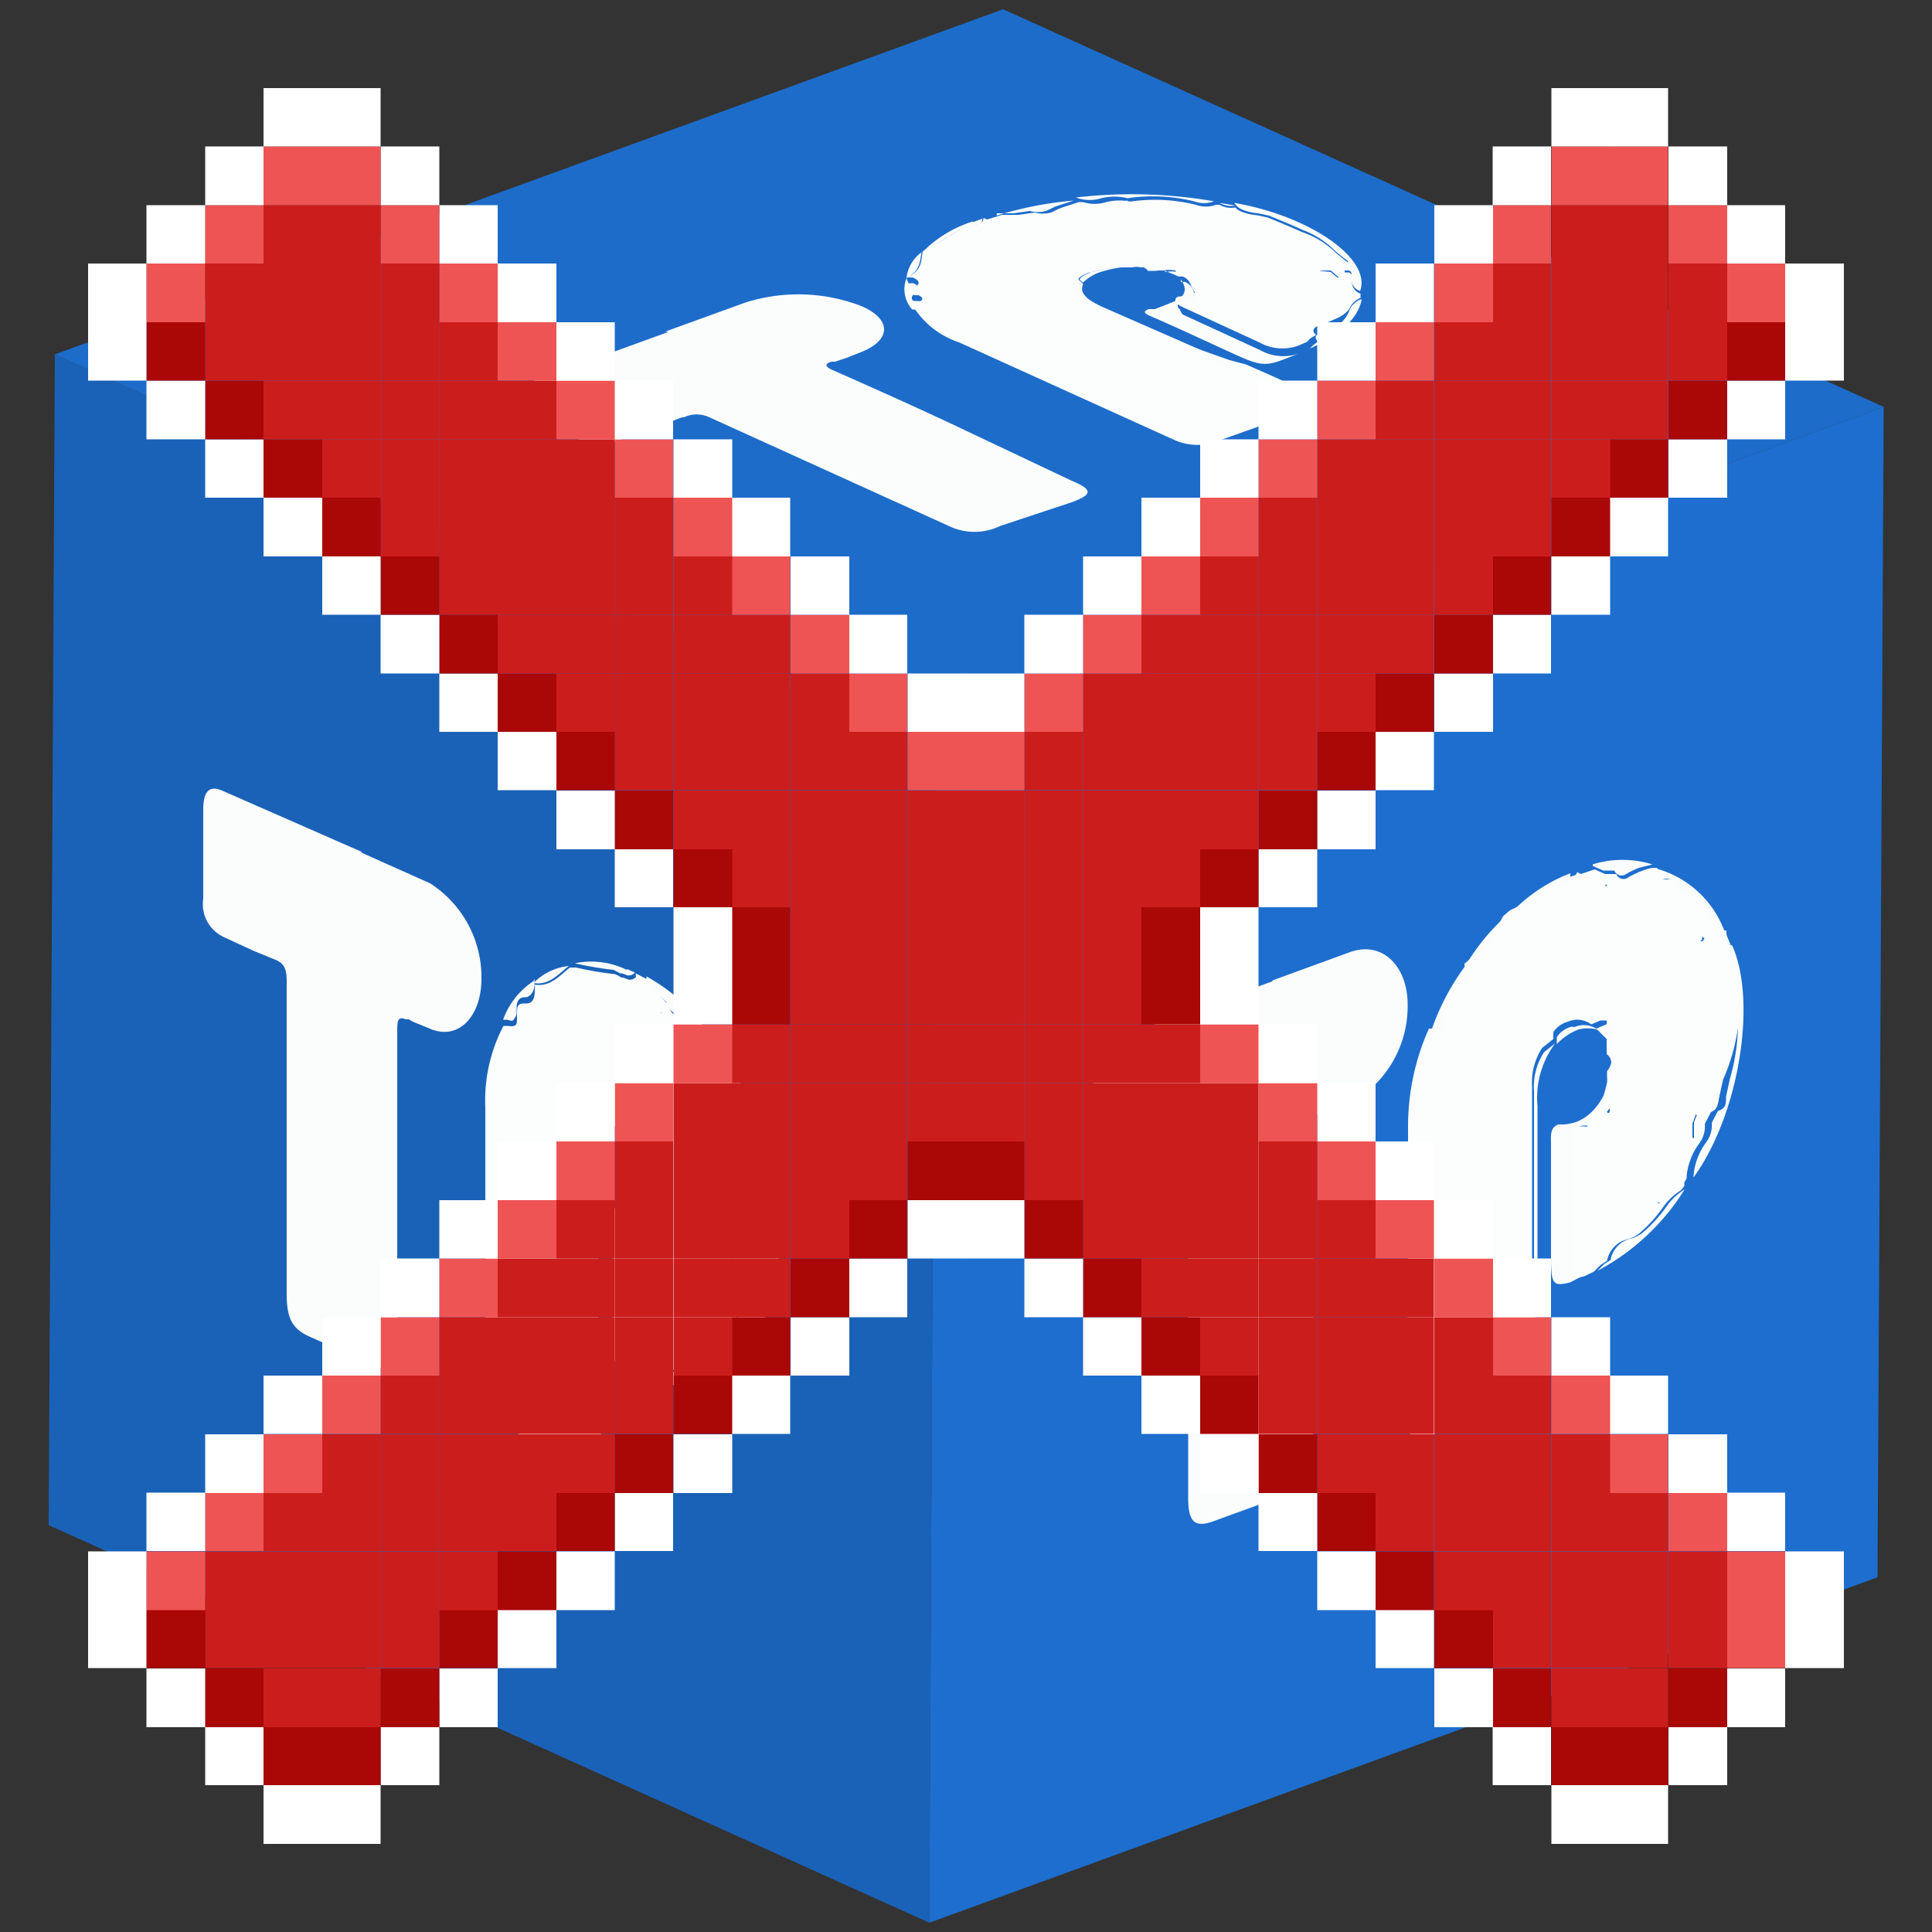 <svg id="Capa_1" data-name="Capa 1" xmlns="http://www.w3.org/2000/svg" xmlns:xlink="http://www.w3.org/1999/xlink" width="50" height="50" viewBox="0 0 50 50">
  <rect x="0" y="0" width="50" height="50" fill="#333333" stroke="none"/>
  <defs>
    <clipPath id="clip-path">
      <polygon points="24.05 49.76 1.26 39.47 1.42 9.17 24.2 19.46 24.05 49.76" fill="none"/>
    </clipPath>
    <clipPath id="clip-path-2">
      <polygon points="24.2 19.46 1.42 9.17 25.96 0.24 48.75 10.53 24.2 19.46" fill="none"/>
    </clipPath>
    <clipPath id="clip-path-3">
      <polygon points="48.75 10.53 48.59 40.82 24.05 49.76 24.2 19.46 48.75 10.53" fill="none"/>
    </clipPath>
  </defs>
  <g id="Figment_lido">
    <g style="isolation: isolate">
      <g>
        <polygon points="24.05 49.76 1.26 39.47 1.42 9.17 24.2 19.46 24.05 49.76" fill="#1a62b8"/>
        <g style="isolation: isolate">
          <g clip-path="url(#clip-path)">
            <g>
              <path d="M18.27,35.15h0v.07l0,0v-.05m.69.17,0-.06,0,.06m0-.63v0l0,0v0l0,0m.11-.84.07-.16.1.27-.09.36-.08,0v-.42m-2-1.91.06,0,0,.08,0,0-.05-.09m.06-1.56,0-.1,0,.1m2.09-1,.05,0,.06.1,0,0-.06-.08m-2.2-3.26.05,0,0,.06h0l0-.05m-.67-.93a.2.2,0,0,1-.2.07l-.13-.05-.05,0a.71.71,0,0,0-.17-.09,8.54,8.54,0,0,1-1-.17l-.16,0c-.28.22-.52.51-.91.44a.86.86,0,0,1,0,.15c0,.21-.05.35-.25.34s-.21.08-.21.25a0,0,0,0,0,0,0v.12c0,.13,0,.19-.08.21s-.11,0-.19,0l-.08,0a4.14,4.14,0,0,0-.47,2.11c0,2.43,0,4.87,0,7.31a.94.94,0,0,0,.55,1l1.9.85c.12.05.25.1.33,0a.68.68,0,0,1,0-.21c0-.12.08-.15.21-.11,0-.73,0-1.48,0-2.21l-.09-.46V32.39c0-.76,0-1.51,0-2.26v-.21a1,1,0,0,1,.22-.77h.26l0-.15c.07-.06.19,0,.33,0l0,0a1.19,1.19,0,0,1,.53.51l.11.05.1,0h0a.32.32,0,0,1,.14.14s0,.06,0,.09a.5.5,0,0,1,0,.19v.23l0,.1v.13a.67.67,0,0,1,.1.29.14.14,0,0,1-.09.14l0,.14a.76.76,0,0,1,0,.15c0,.31-.22.45-.29.71h-.18a.51.51,0,0,0-.16-.12c-.12-.06-.22,0-.25.15a.5.5,0,0,0,0,.18v1.33c0,.44,0,.88,0,1.33s0,.69.37.87l.21.07.16,0,.15,0c.09-.32.28-.24.48-.15a1.13,1.13,0,0,0,.24.08c.21,0,.35-.12.52-.19a.57.57,0,0,1,.46-.11l.07,0,0-.06.05,0v-.06a.71.71,0,0,1,.29-.58.34.34,0,0,0,.12-.26v-.14L19.6,34l0,0c.13.06.16,0,.18-.21l.08-.37a3.92,3.92,0,0,0,.18-1.31c0-.36,0-.74,0-1.11L20,30.72a1.31,1.31,0,0,1-.1-.45.59.59,0,0,1,.05-.23c-.15-.12-.11-.27-.12-.41l0-.09h-.05c-.12-.06-.18-.15-.24-.43a2.84,2.84,0,0,0-.74-1.45l-.1,0v0h.11a.77.77,0,0,0-.32-.56.62.62,0,0,1-.26-.5h0l-.06-.09c-.12-.06-.24-.14-.36-.19l-.17,0-.11,0a.44.44,0,0,1-.23-.3L17,25.66l-.24-.31-.31-.16" fill="#fcfdfd"/>
              <path d="M9.37,22.05l-3.6-1.58c-.35-.16-.51,0-.51.49,0,.76,0,1.54,0,2.3a.94.94,0,0,0,.55,1l.76.35.56.23,0,0c.22.09.29.23.29.56,0,2.69,0,5.4,0,8.1,0,.63.15.9.61,1.1l1.63.73c.48.21.62.06.62-.61v-4c0-1.35,0-2.7,0-4,0-.28,0-.43.22-.34l.08,0a1.15,1.15,0,0,0,.25.12l.34.14c.7.27,1.29-.33,1.29-1.32a2.89,2.89,0,0,0-1.33-2.46l-1.79-.8" fill="#fbfdfd"/>
              <path d="M17.2,31.08c-.21.47-.44.63-.8.47a1.69,1.69,0,0,1-.3-.18L16,31.29c-.15-.07-.17.06-.16.3,0,.91,0,1.82,0,2.71s0,1.05.44,1.23a2.93,2.93,0,0,0,.37.14h.05c-.34-.18-.37-.49-.37-.87s0-.89,0-1.33V32.14a.5.5,0,0,1,0-.18c0-.15.13-.21.25-.15a.51.51,0,0,1,.16.12h.18c.07-.26.28-.4.29-.71a.76.76,0,0,0,0-.15" fill="#fbfdfd"/>
              <path d="M19.92,30a.59.59,0,0,0-.05.23,1.31,1.31,0,0,0,.1.45l.08.28c0,.37,0,.75,0,1.11a3.92,3.92,0,0,1-.18,1.31l-.08.37c0,.16,0,.27-.18.21l0,0-.14.19v.14a.34.34,0,0,1-.12.26.71.71,0,0,0-.29.58v.06c1-.7,1.45-3.22.87-5.17" fill="#fbfdfd"/>
              <path d="M15.89,29.15h-.26a1,1,0,0,0-.22.77v.21c0,.75,0,1.5,0,2.26v2.26l.09.46,0-.17c0-1.51,0-3,0-4.56,0-.57.05-1,.38-1.23" fill="#fbfdfd"/>
              <path d="M18.16,26.59a.62.62,0,0,0,.26.5.77.77,0,0,1,.32.56,2.84,2.84,0,0,1,.74,1.45c.06.28.12.37.24.43h.05a7.61,7.61,0,0,0-1.61-2.95" fill="#fbfdfd"/>
              <path d="M18.89,35.36a.57.57,0,0,0-.46.11c-.17.07-.31.2-.52.19a1.13,1.13,0,0,1-.24-.08c-.2-.09-.39-.17-.48.15l-.15,0-.16,0a2.05,2.05,0,0,0,2-.38" fill="#fbfdfd"/>
              <path d="M16.73,25.35l.24.31.27.27a.44.44,0,0,0,.23.3l.11,0,.17,0c.12.05.24.13.36.19a4.7,4.7,0,0,0-1.38-1.15" fill="#fbfdfd"/>
              <path d="M13.81,25.39a2,2,0,0,0-.79,1l.08,0c.08,0,.15.06.19,0s.08-.08.08-.21v-.12a0,0,0,0,1,0,0c0-.17.1-.26.21-.25s.26-.13.25-.34a.86.86,0,0,0,0-.15" fill="#fbfdfd"/>
              <path d="M16.22,25.1a2.07,2.07,0,0,0-1.34-.17,8.54,8.54,0,0,0,1,.17l.17.09.05,0,.13.05a.2.2,0,0,0,.2-.07l-.2-.09" fill="#fbfdfd"/>
              <path d="M14.72,25a1.48,1.48,0,0,0-.91.44c.39.07.63-.22.91-.44" fill="#fbfdfd"/>
              <path d="M16.26,29c-.14-.06-.26-.08-.33,0l0,.15a.73.73,0,0,1,.48.05,1.31,1.31,0,0,1,.46.35A1.19,1.19,0,0,0,16.3,29l0,0" fill="#fbfdfd"/>
              <path d="M17,29.63l-.1,0-.11-.05.33.64v-.14a.5.5,0,0,0,0-.19s0-.06,0-.09a.32.32,0,0,0-.14-.14h0" fill="#fbfdfd"/>
              <path d="M15.48,37.32c-.13,0-.21,0-.21.11a.68.68,0,0,0,0,.21.28.28,0,0,0,.17-.32" fill="#fbfdfd"/>
              <path d="M17.21,30.51v.43a.14.14,0,0,0,.09-.14.67.67,0,0,0-.1-.29" fill="#fbfdfd"/>
              <path d="M19.8,29.63c0,.14,0,.29.12.41l-.12-.41" fill="#fbfdfd"/>
              <polyline points="18.11 26.5 18.17 26.59 18.11 26.5" fill="#fbfdfd"/>
              <polyline points="17.17 30.28 17.2 30.38 17.17 30.28" fill="#fbfdfd"/>
              <polyline points="19 35.26 18.96 35.32 19 35.26" fill="#fbfdfd"/>
              <polyline points="19.17 33.69 19.1 33.85 19.1 34.27 19.18 34.32 19.27 33.96 19.17 33.69" fill="#fbfdfd"/>
              <polyline points="19.34 29.34 19.29 29.38 19.35 29.46 19.4 29.44 19.34 29.34" fill="#fbfdfd"/>
              <polyline points="17.2 31.91 17.14 31.94 17.19 32.03 17.23 31.99 17.2 31.91" fill="#fbfdfd"/>
              <polyline points="17.14 26.11 17.09 26.11 17.13 26.18 17.16 26.16 17.14 26.11" fill="#fbfdfd"/>
              <polyline points="18.74 27.65 18.63 27.66 18.64 27.69 18.74 27.65" fill="#fbfdfd"/>
              <polyline points="18.31 35.15 18.27 35.15 18.28 35.2 18.32 35.22 18.31 35.15" fill="#fbfdfd"/>
              <polyline points="19 34.67 18.99 34.69 19.01 34.72 19.02 34.69 19 34.67" fill="#fbfdfd"/>
            </g>
          </g>
        </g>
      </g>
      <g>
        <polygon points="24.2 19.46 1.42 9.17 25.96 0.24 48.75 10.53 24.2 19.46" fill="#1d6cca"/>
        <g style="isolation: isolate">
          <g clip-path="url(#clip-path-2)">
            <g>
              <path d="M34.54,8l0,0,.06,0,0,0h-.05m.69-.34v0m-.45-.23v0h0m-.56-.36L34.16,7l.28,0,.21.18-.11,0-.32-.15m-3,.47,0-.05h.08v0h-.11M30,7l-.11,0L30,7M31,5.45v0h.13l0,0H31m-4.28.13,0,0h.06v0h-.07m-1.26.06c0,.06,0,.1-.11.14l-.14.06-.06,0-.2.06c-.34.16-.56.36-.94.51l-.12.1c-.05.23,0,.47-.39.67l.13,0c.16.07.22.15.05.26s-.11.15,0,.2h0l.1,0q.13.06.09.12a.57.57,0,0,1-.17.1l-.1,0a2.23,2.23,0,0,0,1.23,1l5.58,2.53a1.47,1.47,0,0,0,1.18,0c.74-.26,1.47-.52,2.19-.79.14,0,.28-.11.27-.19l-.2-.06c-.09,0,0-.09.08-.15-.53-.27-1.11-.52-1.68-.77l-.42-.11L30.1,8.71l-1.72-.79-.16-.07c-.23-.11-.45-.22-.4-.39L28,7.31l-.09-.07c0-.06.12-.13.28-.19h.05a2.42,2.42,0,0,1,.82-.13l.13,0,.11,0h0a.44.44,0,0,1,.22,0l.08,0a.31.31,0,0,1,.11.09l.1,0,.08,0L30,7l.1,0a.8.8,0,0,1,.31,0,.06.06,0,0,1,0,.1l.09.06a.33.33,0,0,1,.12,0c.23.11.18.28.31.41l-.15.1-.23,0c-.14,0-.17.12-.08.19a.62.62,0,0,0,.12.08l1,.46,1,.46a1.22,1.22,0,0,0,1,.09l.23-.1.1-.1.14-.08c-.17-.16,0-.24.28-.32l.25-.11A.85.85,0,0,0,34.92,8a.51.51,0,0,1,.29-.29l0-.06V7.6l0,0A.32.32,0,0,1,35,7.21c0-.07,0-.11-.09-.16l-.11,0,0-.15h0c.16-.06.1-.1,0-.17l-.22-.18A2.32,2.32,0,0,0,33.68,6c-.28-.13-.58-.25-.87-.37l-.28-.06a1.36,1.36,0,0,1-.42-.1.39.39,0,0,1-.14-.1.61.61,0,0,1-.41-.07l-.09,0,0,0a.76.76,0,0,1-.52,0,4.44,4.44,0,0,0-1.72-.08l0,.07h0l.08-.06a1.43,1.43,0,0,0-.68,0,1,1,0,0,1-.6,0h-.11l-.43.14a1,1,0,0,0-.18.08l-.11.05a.8.8,0,0,1-.42,0l-.42.06-.43,0-.38.12" fill="#fcfdfd"/>
              <path d="M17.3,8.59l-4.13,1.5c-.4.15-.4.3,0,.46l1.76.8a1.46,1.46,0,0,0,1.21,0l.89-.31.62-.24.05,0a.77.77,0,0,1,.66,0l6.19,2.81a1.53,1.53,0,0,0,1.34,0L27.73,13c.55-.2.56-.33,0-.56L24.69,11c-1-.47-2.05-.94-3.09-1.4-.22-.09-.3-.17-.08-.24l.09,0,.3-.1.38-.15c.78-.31.79-.85,0-1.19a4.54,4.54,0,0,0-3-.09l-2.07.75" fill="#fbfdfd"/>
              <path d="M30.56,7.23c.19.28.12.47-.29.62L29.89,8l-.16,0c-.18.07-.1.12.09.2.71.31,1.39.63,2.07.94s.83.35,1.31.17l.41-.16,0,0a1.22,1.22,0,0,1-1-.09l-1-.46-1-.46A.62.62,0,0,1,30.53,8c-.09-.07-.06-.14.08-.19l.23,0,.15-.1c-.13-.13-.08-.3-.31-.41a.33.33,0,0,0-.12,0" fill="#fbfdfd"/>
              <path d="M32,5.32a.39.39,0,0,0,.14.1,1.36,1.36,0,0,0,.42.1l.28.06c.29.12.59.24.87.37a2.32,2.32,0,0,1,.85.55l.22.18c.11.07.17.11,0,.17h0l0,.15.11,0c.08,0,.1.09.09.16a.32.32,0,0,0,.22.37l0,0c.3-.83-1.29-1.94-3.26-2.28" fill="#fbfdfd"/>
              <path d="M28,7.31l-.21.15c-.05.17.17.28.4.39l.16.07,1.72.79,1.74.78.42.11-.1-.08L28.66,8c-.45-.19-.75-.38-.63-.64" fill="#fbfdfd"/>
              <path d="M27.9,5.13a1,1,0,0,0,.6,0,1.43,1.43,0,0,1,.68,0,4.44,4.44,0,0,1,1.72.08.76.76,0,0,0,.52,0l0,0a12.51,12.51,0,0,0-3.57-.1" fill="#fbfdfd"/>
              <path d="M35.21,7.75a.51.51,0,0,0-.29.29.85.85,0,0,1-.28.37l-.25.11c-.23.08-.45.16-.28.32L34,8.92l-.1.1c.8-.36,1.25-.79,1.34-1.27" fill="#fbfdfd"/>
              <path d="M25.8,5.52l.43,0,.42-.06a.8.8,0,0,0,.42,0l.11-.05a1,1,0,0,1,.18-.08l.43-.14a9.48,9.48,0,0,0-2,.39" fill="#fbfdfd"/>
              <path d="M23.46,7.2a.78.78,0,0,0,.15.81l.1,0a.57.57,0,0,0,.17-.1s0-.08-.09-.12l-.1,0h0c-.13,0-.12-.14,0-.2s.11-.19-.05-.26l-.13,0" fill="#fbfdfd"/>
              <path d="M25.18,5.73a3.19,3.19,0,0,0-1.21.7c.38-.15.6-.35.94-.51l.2-.06.06,0,.14-.06c.07,0,.12-.08.11-.14l-.24.09" fill="#fbfdfd"/>
              <path d="M23.85,6.53a.94.94,0,0,0-.39.67c.37-.2.34-.44.39-.67" fill="#fbfdfd"/>
              <path d="M28.22,7.05c-.16.06-.27.13-.28.19l.09.07a1.21,1.21,0,0,1,.42-.26,3.22,3.22,0,0,1,.64-.14,2.42,2.42,0,0,0-.82.13h-.05" fill="#fbfdfd"/>
              <path d="M29.33,6.82l-.11,0-.13,0,.75,0-.1,0a.31.31,0,0,0-.11-.09l-.08,0a.44.44,0,0,0-.22,0h0" fill="#fbfdfd"/>
              <path d="M33.94,10.37c-.13.06-.17.11-.08.15l.2.06c0-.08,0-.15-.12-.21" fill="#fbfdfd"/>
              <path d="M30.13,7l.34.14a.06.06,0,0,0,0-.1.8.8,0,0,0-.31,0" fill="#fbfdfd"/>
              <path d="M31.56,5.25a.61.61,0,0,0,.41.07l-.41-.07" fill="#fbfdfd"/>
              <polyline points="27.8 5.13 27.91 5.13 27.8 5.13" fill="#fbfdfd"/>
              <polyline points="29.92 6.97 30.03 6.99 29.92 6.97" fill="#fbfdfd"/>
              <polyline points="35.22 7.65 35.23 7.69 35.22 7.65" fill="#fbfdfd"/>
              <polyline points="34.16 7.01 34.22 7.1 34.54 7.25 34.65 7.22 34.44 7.04 34.16 7.01" fill="#fbfdfd"/>
              <polyline points="30.96 5.41 30.96 5.45 31.06 5.44 31.09 5.41 30.96 5.41" fill="#fbfdfd"/>
              <polyline points="31.2 7.52 31.17 7.57 31.28 7.56 31.28 7.52 31.2 7.52" fill="#fbfdfd"/>
              <polyline points="26.7 5.55 26.68 5.58 26.75 5.58 26.76 5.55 26.7 5.55" fill="#fbfdfd"/>
              <polyline points="29.18 5.17 29.1 5.23 29.14 5.24 29.18 5.17" fill="#fbfdfd"/>
              <polyline points="34.58 8 34.54 8.03 34.59 8.04 34.64 8.02 34.58 8" fill="#fbfdfd"/>
              <polyline points="34.77 7.44 34.78 7.46 34.81 7.45 34.8 7.44 34.77 7.44" fill="#fbfdfd"/>
            </g>
          </g>
        </g>
      </g>
      <g>
        <polygon points="48.75 10.53 48.59 40.82 24.05 49.76 24.2 19.46 48.75 10.53" fill="#1d6ece"/>
        <g style="isolation: isolate">
          <g clip-path="url(#clip-path-3)">
            <g>
              <path d="M42.9,31.09l.05,0v.05l-.05,0v0m.78-.42,0-.09,0,.09m0-.66v0h0v0h0m.13-1,.08-.23L44,29l-.1.45-.1,0v-.43m-2.21-.25.07-.09,0,.05,0,.07-.06,0m.08-1.65,0-.08,0,.08m2.37-2.83,0-.08.07.05-.06.07-.06,0m-2.47-1.43.05-.05,0,0,0,.05,0,0m-.76-.36a.49.49,0,0,1-.22.23l-.14.07-.07,0-.18,0c-.38.2-.74.53-1.12.68l-.19.16a3.66,3.66,0,0,1-1,1.23.76.76,0,0,1,0,.15.62.62,0,0,1-.28.56.55.55,0,0,0-.24.43v0a.57.57,0,0,1,0,.12.39.39,0,0,1-.31.42l-.09,0a6.2,6.2,0,0,0-.54,2.56c0,2.49,0,5-.06,7.46,0,.52.2.67.61.52.72-.24,1.43-.5,2.14-.76a.62.62,0,0,0,.38-.31.31.31,0,0,1,0-.18.35.35,0,0,1,.23-.29c0-.77,0-1.53,0-2.27l-.09-.38c0-.78,0-1.55,0-2.32s0-1.54,0-2.31v-.22a1.63,1.63,0,0,1,.26-1l.29-.23,0-.18a.67.67,0,0,1,.38-.27l0,0a.6.6,0,0,1,.6.07l.12-.05.12-.05h0c.08,0,.13,0,.16,0a.17.17,0,0,1,0,.08.63.63,0,0,1,0,.23V27l0,.09,0,.08v.11a.29.29,0,0,1,.12.22.5.5,0,0,1-.11.22l0,.16a.71.71,0,0,1,0,.14,5.18,5.18,0,0,1-.34,1l-.19.14a.4.4,0,0,0-.19,0,.47.47,0,0,0-.28.37.64.64,0,0,0,0,.2v1.36c0,.45,0,.9,0,1.36s0,.69.41.58l.25-.12.17-.17.17-.11a.7.7,0,0,1,.54-.56,1,1,0,0,0,.27-.13,3.67,3.67,0,0,0,.6-.64,1.62,1.62,0,0,1,.51-.5l.08-.11,0-.09.06-.1v-.06a1.7,1.7,0,0,1,.32-.84.74.74,0,0,0,.15-.38.62.62,0,0,0,0-.13l.16-.31h0c.16-.06.18-.19.21-.37l.1-.46A5.23,5.23,0,0,0,45,26.44c0-.38,0-.74,0-1.11l-.08-.23a.67.67,0,0,1-.11-.37.86.86,0,0,1,0-.27c-.16,0-.12-.19-.13-.32l0-.06-.05,0c-.15,0-.21,0-.28-.22a1,1,0,0,0-.83-.85l-.11.13v0l.12-.1c0-.21-.17-.33-.35-.29s-.27-.09-.29-.29h0l-.08,0c-.13,0-.26.06-.4.11l-.19.09-.12.07a.2.2,0,0,1-.27-.11l-.29,0-.27-.12-.36.12" fill="#fcfdfd"/>
              <path d="M32.92,25.4l-4.06,1.48a.88.88,0,0,0-.58.94c0,.79,0,1.58,0,2.35,0,.53.18.69.62.53l.86-.3q.32-.11.63-.24l.05,0c.24-.09.31,0,.31.32q0,4.15,0,8.28c0,.64.17.79.68.6l1.84-.67c.54-.19.7-.46.71-1.15l0-4.11c0-1.37,0-2.76,0-4.12,0-.28,0-.46.25-.54l.09,0,.28-.08.38-.16A2.86,2.86,0,0,0,36.43,26c0-1-.66-1.66-1.49-1.36l-2,.73" fill="#fbfdfd"/>
              <path d="M41.72,27.86c-.24.66-.51,1-.91,1.17a1.28,1.28,0,0,1-.34.07l-.14,0c-.18.07-.2.21-.19.45,0,.92,0,1.85,0,2.76s0,1,.49.88L41,33l.05,0c-.38.11-.42-.18-.41-.58s0-.91,0-1.36V29.71a.64.64,0,0,1,0-.2.47.47,0,0,1,.28-.37.4.4,0,0,1,.19,0l.19-.14a5.18,5.18,0,0,0,.34-1,.71.71,0,0,0,0-.14" fill="#fbfdfd"/>
              <path d="M44.79,24.46a.86.86,0,0,0,0,.27.67.67,0,0,0,.11.37l.08.23c0,.37,0,.73,0,1.11a5.23,5.23,0,0,1-.21,1.48l-.1.46c0,.18,0,.31-.21.37h0l-.16.31a.62.62,0,0,1,0,.13.74.74,0,0,1-.15.38,1.7,1.7,0,0,0-.32.84v.06c1.17-1.61,1.65-4.54,1-6" fill="#fbfdfd"/>
              <path d="M40.25,27l-.29.23a1.63,1.63,0,0,0-.26,1v.22c0,.77,0,1.54,0,2.31s0,1.54,0,2.32l.09.38,0-.19c0-1.55,0-3.11,0-4.65A2.35,2.35,0,0,1,40.25,27" fill="#fbfdfd"/>
              <path d="M42.83,22.45c0,.2.09.31.29.29s.3.08.35.29a1,1,0,0,1,.83.85c.07.23.13.27.28.22l.05,0a2.62,2.62,0,0,0-1.8-1.63" fill="#fbfdfd"/>
              <path d="M43.6,30.78a1.62,1.62,0,0,0-.51.5,3.67,3.67,0,0,1-.6.64,1,1,0,0,1-.27.13.7.7,0,0,0-.54.56l-.17.11-.17.17a5.94,5.94,0,0,0,2.26-2.11" fill="#fbfdfd"/>
              <path d="M41.22,22.41l.27.12.29,0a.2.2,0,0,0,.27.11l.12-.07.19-.09c.14-.05.27-.07.4-.11a2.6,2.6,0,0,0-1.54,0" fill="#fbfdfd"/>
              <path d="M37.92,25a6.12,6.12,0,0,0-.9,1.74l.09,0a.39.39,0,0,0,.31-.42.57.57,0,0,0,0-.12v0a.55.55,0,0,1,.24-.43.62.62,0,0,0,.28-.56.76.76,0,0,0,0-.15" fill="#fbfdfd"/>
              <path d="M40.64,22.6a4.21,4.21,0,0,0-1.51,1c.38-.15.74-.48,1.12-.68l.18,0,.07,0,.14-.07a.49.49,0,0,0,.22-.23l-.22.07" fill="#fbfdfd"/>
              <path d="M38.94,23.74a5.39,5.39,0,0,0-1,1.23,3.66,3.66,0,0,0,1-1.23" fill="#fbfdfd"/>
              <path d="M40.67,26.57a.67.67,0,0,0-.38.27l0,.18a1.58,1.58,0,0,1,.54-.37.93.93,0,0,1,.52,0,.6.6,0,0,0-.6-.07l0,0" fill="#fbfdfd"/>
              <path d="M41.55,26.52l-.12.05-.12.05.36.36v-.13a.63.63,0,0,0,0-.23.17.17,0,0,0,0-.08c0-.05-.08-.05-.16,0h0" fill="#fbfdfd"/>
              <path d="M39.74,35.71a.35.35,0,0,0-.23.29.31.31,0,0,0,0,.18.6.6,0,0,0,.19-.47" fill="#fbfdfd"/>
              <path d="M41.73,27.26v.44a.5.5,0,0,0,.11-.22.29.29,0,0,0-.12-.22" fill="#fbfdfd"/>
              <path d="M44.66,24.14c0,.13,0,.31.13.32l-.13-.32" fill="#fbfdfd"/>
              <polyline points="42.77 22.41 42.84 22.44 42.77 22.41" fill="#fbfdfd"/>
              <polyline points="41.69 27.07 41.72 27.15 41.69 27.07" fill="#fbfdfd"/>
              <polyline points="43.73 30.58 43.68 30.67 43.73 30.58" fill="#fbfdfd"/>
              <polyline points="43.93 28.82 43.84 29.05 43.84 29.48 43.94 29.46 44.04 29.01 43.93 28.82" fill="#fbfdfd"/>
              <polyline points="44.14 24.24 44.09 24.32 44.15 24.36 44.21 24.29 44.14 24.24" fill="#fbfdfd"/>
              <polyline points="41.71 28.71 41.64 28.8 41.7 28.84 41.75 28.76 41.71 28.71" fill="#fbfdfd"/>
              <polyline points="41.67 22.84 41.62 22.89 41.66 22.92 41.7 22.88 41.67 22.84" fill="#fbfdfd"/>
              <polyline points="43.47 23.03 43.35 23.14 43.36 23.16 43.47 23.03" fill="#fbfdfd"/>
              <polyline points="42.95 31.06 42.9 31.09 42.91 31.13 42.96 31.11 42.95 31.06" fill="#fbfdfd"/>
              <polyline points="43.73 29.97 43.72 30.01 43.74 30.01 43.76 29.98 43.73 29.97" fill="#fbfdfd"/>
            </g>
          </g>
        </g>
      </g>
    </g>
  </g>
  <g>
    <rect x="46.2" y="41.66" width="1.52" height="1.51" fill="#fff"/>
    <rect x="46.2" y="40.15" width="1.52" height="1.52" fill="#fff"/>
    <rect x="46.2" y="8.34" width="1.52" height="1.51" fill="#fff"/>
    <rect x="46.2" y="6.82" width="1.52" height="1.52" fill="#fff"/>
    <rect x="44.69" y="43.18" width="1.51" height="1.52" fill="#fff"/>
    <rect x="44.69" y="41.66" width="1.51" height="1.51" fill="#ef5454"/>
    <rect x="44.69" y="40.15" width="1.51" height="1.52" fill="#ef5454"/>
    <rect x="44.69" y="38.63" width="1.51" height="1.51" fill="#fff"/>
    <rect x="44.69" y="9.85" width="1.51" height="1.52" fill="#fff"/>
    <rect x="44.69" y="8.34" width="1.51" height="1.51" fill="#aa0707"/>
    <rect x="44.69" y="6.82" width="1.51" height="1.52" fill="#ef5454"/>
    <rect x="44.69" y="5.31" width="1.51" height="1.51" fill="#fff"/>
    <rect x="43.18" y="44.69" width="1.52" height="1.51" fill="#fff"/>
    <rect x="43.18" y="43.18" width="1.52" height="1.52" fill="#aa0707"/>
    <rect x="43.18" y="41.66" width="1.52" height="1.51" fill="#cc1d1d"/>
    <rect x="43.18" y="40.15" width="1.52" height="1.52" fill="#cc1d1d"/>
    <rect x="43.18" y="38.63" width="1.52" height="1.51" fill="#ef5454"/>
    <rect x="43.18" y="37.12" width="1.52" height="1.52" fill="#fff"/>
    <rect x="43.18" y="11.37" width="1.52" height="1.51" fill="#fff"/>
    <rect x="43.18" y="9.85" width="1.52" height="1.52" fill="#aa0707"/>
    <rect x="43.18" y="8.34" width="1.52" height="1.51" fill="#cc1d1d"/>
    <rect x="43.18" y="6.82" width="1.52" height="1.52" fill="#cc1d1d"/>
    <rect x="43.18" y="5.31" width="1.52" height="1.51" fill="#ef5454"/>
    <rect x="43.18" y="3.79" width="1.52" height="1.52" fill="#fff"/>
    <rect x="41.66" y="46.2" width="1.51" height="1.52" fill="#fff"/>
    <rect x="41.66" y="44.69" width="1.51" height="1.51" fill="#aa0707"/>
    <rect x="41.66" y="43.18" width="1.51" height="1.52" fill="#cc1d1d"/>
    <rect x="41.66" y="41.66" width="1.51" height="1.51" fill="#cc1d1d"/>
    <rect x="41.66" y="40.15" width="1.51" height="1.52" fill="#cc1d1d"/>
    <rect x="41.66" y="38.63" width="1.51" height="1.51" fill="#cc1d1d"/>
    <rect x="41.66" y="37.12" width="1.51" height="1.52" fill="#ef5454"/>
    <rect x="41.66" y="35.6" width="1.51" height="1.51" fill="#fff"/>
    <rect x="41.66" y="12.88" width="1.51" height="1.52" fill="#fff"/>
    <rect x="41.66" y="11.37" width="1.51" height="1.51" fill="#aa0707"/>
    <rect x="41.66" y="9.85" width="1.51" height="1.52" fill="#cc1d1d"/>
    <rect x="41.66" y="8.34" width="1.51" height="1.51" fill="#cc1d1d"/>
    <rect x="41.66" y="6.82" width="1.51" height="1.52" fill="#cc1d1d"/>
    <rect x="41.66" y="5.31" width="1.51" height="1.51" fill="#cc1d1d"/>
    <rect x="41.66" y="3.79" width="1.51" height="1.52" fill="#ef5454"/>
    <rect x="41.66" y="2.28" width="1.51" height="1.51" fill="#fff"/>
    <rect x="40.15" y="46.2" width="1.52" height="1.52" fill="#fff"/>
    <rect x="40.15" y="44.69" width="1.52" height="1.51" fill="#aa0707"/>
    <rect x="40.15" y="43.18" width="1.52" height="1.52" fill="#cc1d1d"/>
    <rect x="40.15" y="41.66" width="1.52" height="1.51" fill="#cc1d1d"/>
    <rect x="40.15" y="40.15" width="1.52" height="1.52" fill="#cc1d1d"/>
    <rect x="40.15" y="38.63" width="1.52" height="1.51" fill="#cc1d1d"/>
    <rect x="40.15" y="37.12" width="1.52" height="1.52" fill="#cc1d1d"/>
    <rect x="40.15" y="35.6" width="1.52" height="1.51" fill="#ef5454"/>
    <rect x="40.15" y="34.09" width="1.52" height="1.51" fill="#fff"/>
    <rect x="40.15" y="14.4" width="1.52" height="1.51" fill="#fff"/>
    <rect x="40.15" y="12.88" width="1.52" height="1.52" fill="#aa0707"/>
    <rect x="40.15" y="11.37" width="1.52" height="1.51" fill="#cc1d1d"/>
    <rect x="40.15" y="9.85" width="1.52" height="1.52" fill="#cc1d1d"/>
    <rect x="40.15" y="8.34" width="1.52" height="1.51" fill="#cc1d1d"/>
    <rect x="40.15" y="6.82" width="1.52" height="1.52" fill="#cc1d1d"/>
    <rect x="40.15" y="5.31" width="1.52" height="1.51" fill="#cc1d1d"/>
    <rect x="40.15" y="3.79" width="1.52" height="1.52" fill="#ef5454"/>
    <rect x="40.15" y="2.28" width="1.52" height="1.51" fill="#fff"/>
    <rect x="38.63" y="44.69" width="1.51" height="1.51" fill="#fff"/>
    <rect x="38.63" y="43.18" width="1.51" height="1.52" fill="#aa0707"/>
    <rect x="38.63" y="41.66" width="1.51" height="1.51" fill="#cc1d1d"/>
    <rect x="38.63" y="40.15" width="1.51" height="1.52" fill="#cc1d1d"/>
    <rect x="38.63" y="38.63" width="1.51" height="1.51" fill="#cc1d1d"/>
    <rect x="38.63" y="37.12" width="1.51" height="1.52" fill="#cc1d1d"/>
    <rect x="38.63" y="35.6" width="1.51" height="1.51" fill="#cc1d1d"/>
    <rect x="38.63" y="34.09" width="1.51" height="1.51" fill="#ef5454"/>
    <rect x="38.63" y="32.57" width="1.51" height="1.52" fill="#fff"/>
    <rect x="38.63" y="15.91" width="1.51" height="1.52" fill="#fff"/>
    <rect x="38.63" y="14.4" width="1.51" height="1.51" fill="#aa0707"/>
    <rect x="38.63" y="12.88" width="1.51" height="1.52" fill="#cc1d1d"/>
    <rect x="38.63" y="11.37" width="1.51" height="1.51" fill="#cc1d1d"/>
    <rect x="38.63" y="9.85" width="1.51" height="1.52" fill="#cc1d1d"/>
    <rect x="38.63" y="8.34" width="1.51" height="1.51" fill="#cc1d1d"/>
    <rect x="38.63" y="6.82" width="1.51" height="1.52" fill="#cc1d1d"/>
    <rect x="38.63" y="5.31" width="1.51" height="1.51" fill="#ef5454"/>
    <rect x="38.63" y="3.79" width="1.51" height="1.52" fill="#fff"/>
    <rect x="37.12" y="43.18" width="1.52" height="1.52" fill="#fff"/>
    <rect x="37.12" y="41.66" width="1.52" height="1.51" fill="#aa0707"/>
    <rect x="37.12" y="40.15" width="1.52" height="1.52" fill="#cc1d1d"/>
    <rect x="37.12" y="38.63" width="1.52" height="1.51" fill="#cc1d1d"/>
    <rect x="37.12" y="37.12" width="1.52" height="1.52" fill="#cc1d1d"/>
    <rect x="37.12" y="35.6" width="1.52" height="1.51" fill="#cc1d1d"/>
    <rect x="37.12" y="34.09" width="1.52" height="1.51" fill="#cc1d1d"/>
    <rect x="37.12" y="32.57" width="1.52" height="1.52" fill="#ef5454"/>
    <rect x="37.12" y="31.06" width="1.52" height="1.51" fill="#fff"/>
    <rect x="37.12" y="17.43" width="1.52" height="1.51" fill="#fff"/>
    <rect x="37.12" y="15.91" width="1.52" height="1.52" fill="#aa0707"/>
    <rect x="37.12" y="14.4" width="1.52" height="1.51" fill="#cc1d1d"/>
    <rect x="37.12" y="12.88" width="1.52" height="1.52" fill="#cc1d1d"/>
    <rect x="37.12" y="11.37" width="1.52" height="1.51" fill="#cc1d1d"/>
    <rect x="37.12" y="9.85" width="1.52" height="1.52" fill="#cc1d1d"/>
    <rect x="37.12" y="8.34" width="1.52" height="1.51" fill="#cc1d1d"/>
    <rect x="37.12" y="6.82" width="1.52" height="1.52" fill="#ef5454"/>
    <rect x="37.12" y="5.31" width="1.52" height="1.51" fill="#fff"/>
    <rect x="35.6" y="41.66" width="1.51" height="1.51" fill="#fff"/>
    <rect x="35.6" y="40.15" width="1.51" height="1.52" fill="#aa0707"/>
    <rect x="35.6" y="38.63" width="1.51" height="1.51" fill="#cc1d1d"/>
    <rect x="35.6" y="37.12" width="1.51" height="1.52" fill="#cc1d1d"/>
    <rect x="35.6" y="35.6" width="1.51" height="1.51" fill="#cc1d1d"/>
    <rect x="35.6" y="34.09" width="1.51" height="1.51" fill="#cc1d1d"/>
    <rect x="35.6" y="32.57" width="1.51" height="1.52" fill="#cc1d1d"/>
    <rect x="35.6" y="31.06" width="1.51" height="1.51" fill="#ef5454"/>
    <rect x="35.6" y="29.54" width="1.51" height="1.52" fill="#fff"/>
    <rect x="35.6" y="18.94" width="1.51" height="1.51" fill="#fff"/>
    <rect x="35.6" y="17.43" width="1.51" height="1.51" fill="#aa0707"/>
    <rect x="35.6" y="15.91" width="1.51" height="1.52" fill="#cc1d1d"/>
    <rect x="35.6" y="14.4" width="1.51" height="1.51" fill="#cc1d1d"/>
    <rect x="35.6" y="12.88" width="1.51" height="1.52" fill="#cc1d1d"/>
    <rect x="35.6" y="11.37" width="1.51" height="1.51" fill="#cc1d1d"/>
    <rect x="35.6" y="9.85" width="1.51" height="1.52" fill="#cc1d1d"/>
    <rect x="35.6" y="8.34" width="1.51" height="1.51" fill="#ef5454"/>
    <rect x="35.6" y="6.82" width="1.51" height="1.52" fill="#fff"/>
    <rect x="34.09" y="40.15" width="1.51" height="1.52" fill="#fff"/>
    <rect x="34.09" y="38.63" width="1.51" height="1.51" fill="#aa0707"/>
    <rect x="34.09" y="37.12" width="1.51" height="1.52" fill="#cc1d1d"/>
    <rect x="34.09" y="35.6" width="1.51" height="1.51" fill="#cc1d1d"/>
    <rect x="34.09" y="34.09" width="1.51" height="1.51" fill="#cc1d1d"/>
    <rect x="34.09" y="32.57" width="1.51" height="1.52" fill="#cc1d1d"/>
    <rect x="34.09" y="31.06" width="1.51" height="1.51" fill="#cc1d1d"/>
    <rect x="34.09" y="29.54" width="1.51" height="1.52" fill="#ef5454"/>
    <rect x="34.09" y="28.03" width="1.51" height="1.51" fill="#fff"/>
    <rect x="34.09" y="20.46" width="1.51" height="1.52" fill="#fff"/>
    <rect x="34.09" y="18.94" width="1.51" height="1.51" fill="#aa0707"/>
    <rect x="34.09" y="17.43" width="1.51" height="1.51" fill="#cc1d1d"/>
    <rect x="34.09" y="15.91" width="1.51" height="1.52" fill="#cc1d1d"/>
    <rect x="34.09" y="14.4" width="1.51" height="1.51" fill="#cc1d1d"/>
    <rect x="34.09" y="12.88" width="1.51" height="1.52" fill="#cc1d1d"/>
    <rect x="34.09" y="11.37" width="1.51" height="1.51" fill="#cc1d1d"/>
    <rect x="34.09" y="9.85" width="1.51" height="1.52" fill="#ef5454"/>
    <rect x="34.09" y="8.34" width="1.51" height="1.51" fill="#fff"/>
    <rect x="32.57" y="38.63" width="1.52" height="1.51" fill="#fff"/>
    <rect x="32.57" y="37.12" width="1.52" height="1.52" fill="#aa0707"/>
    <rect x="32.57" y="35.6" width="1.52" height="1.51" fill="#cc1d1d"/>
    <rect x="32.57" y="34.09" width="1.52" height="1.51" fill="#cc1d1d"/>
    <rect x="32.57" y="32.57" width="1.52" height="1.52" fill="#cc1d1d"/>
    <rect x="32.57" y="31.06" width="1.52" height="1.51" fill="#cc1d1d"/>
    <rect x="32.57" y="29.54" width="1.52" height="1.52" fill="#cc1d1d"/>
    <rect x="32.57" y="28.03" width="1.52" height="1.51" fill="#ef5454"/>
    <rect x="32.57" y="26.51" width="1.52" height="1.52" fill="#fff"/>
    <rect x="32.57" y="21.97" width="1.52" height="1.51" fill="#fff"/>
    <rect x="32.57" y="20.46" width="1.52" height="1.52" fill="#aa0707"/>
    <rect x="32.57" y="18.94" width="1.52" height="1.51" fill="#cc1d1d"/>
    <rect x="32.57" y="17.43" width="1.52" height="1.51" fill="#cc1d1d"/>
    <rect x="32.57" y="15.91" width="1.52" height="1.52" fill="#cc1d1d"/>
    <rect x="32.57" y="14.4" width="1.52" height="1.51" fill="#cc1d1d"/>
    <rect x="32.57" y="12.88" width="1.52" height="1.52" fill="#cc1d1d"/>
    <rect x="32.57" y="11.37" width="1.52" height="1.51" fill="#ef5454"/>
    <rect x="32.57" y="9.85" width="1.52" height="1.52" fill="#fff"/>
    <rect x="31.06" y="37.12" width="1.51" height="1.52" fill="#fff"/>
    <rect x="31.06" y="35.6" width="1.51" height="1.51" fill="#aa0707"/>
    <rect x="31.06" y="34.09" width="1.51" height="1.51" fill="#cc1d1d"/>
    <rect x="31.06" y="32.57" width="1.51" height="1.52" fill="#cc1d1d"/>
    <rect x="31.06" y="31.06" width="1.51" height="1.51" fill="#cc1d1d"/>
    <rect x="31.06" y="29.54" width="1.51" height="1.52" fill="#cc1d1d"/>
    <rect x="31.06" y="28.03" width="1.51" height="1.51" fill="#cc1d1d"/>
    <rect x="31.06" y="26.51" width="1.51" height="1.52" fill="#ef5454"/>
    <rect x="31.06" y="25" width="1.51" height="1.51" fill="#fff"/>
    <rect x="31.06" y="23.48" width="1.51" height="1.52" fill="#fff"/>
    <rect x="31.06" y="21.97" width="1.51" height="1.51" fill="#aa0707"/>
    <rect x="31.06" y="20.46" width="1.51" height="1.52" fill="#cc1d1d"/>
    <rect x="31.06" y="18.94" width="1.51" height="1.51" fill="#cc1d1d"/>
    <rect x="31.06" y="17.43" width="1.51" height="1.51" fill="#cc1d1d"/>
    <rect x="31.06" y="15.91" width="1.51" height="1.52" fill="#cc1d1d"/>
    <rect x="31.06" y="14.4" width="1.51" height="1.51" fill="#cc1d1d"/>
    <rect x="31.06" y="12.88" width="1.51" height="1.52" fill="#ef5454"/>
    <rect x="31.06" y="11.37" width="1.51" height="1.51" fill="#fff"/>
    <rect x="29.54" y="35.6" width="1.52" height="1.51" fill="#fff"/>
    <rect x="29.54" y="34.09" width="1.52" height="1.51" fill="#aa0707"/>
    <rect x="29.54" y="32.57" width="1.52" height="1.52" fill="#cc1d1d"/>
    <rect x="29.54" y="31.06" width="1.52" height="1.51" fill="#cc1d1d"/>
    <rect x="29.54" y="29.54" width="1.52" height="1.52" fill="#cc1d1d"/>
    <rect x="29.54" y="28.03" width="1.52" height="1.51" fill="#cc1d1d"/>
    <rect x="29.54" y="26.51" width="1.52" height="1.52" fill="#cc1d1d"/>
    <rect x="29.54" y="25" width="1.52" height="1.51" fill="#aa0707"/>
    <rect x="29.54" y="23.48" width="1.52" height="1.52" fill="#aa0707"/>
    <rect x="29.54" y="21.97" width="1.52" height="1.51" fill="#cc1d1d"/>
    <rect x="29.54" y="20.46" width="1.52" height="1.52" fill="#cc1d1d"/>
    <rect x="29.54" y="18.94" width="1.52" height="1.51" fill="#cc1d1d"/>
    <rect x="29.54" y="17.43" width="1.52" height="1.51" fill="#cc1d1d"/>
    <rect x="29.54" y="15.91" width="1.52" height="1.52" fill="#cc1d1d"/>
    <rect x="29.54" y="14.4" width="1.52" height="1.51" fill="#ef5454"/>
    <rect x="29.54" y="12.88" width="1.52" height="1.52" fill="#fff"/>
    <rect x="28.03" y="34.09" width="1.51" height="1.51" fill="#fff"/>
    <rect x="28.03" y="32.57" width="1.51" height="1.52" fill="#aa0707"/>
    <rect x="28.03" y="31.06" width="1.51" height="1.51" fill="#cc1d1d"/>
    <rect x="28.03" y="29.54" width="1.51" height="1.52" fill="#cc1d1d"/>
    <rect x="28.03" y="28.03" width="1.51" height="1.51" fill="#cc1d1d"/>
    <rect x="28.03" y="26.51" width="1.51" height="1.52" fill="#cc1d1d"/>
    <rect x="28.03" y="25" width="1.51" height="1.51" fill="#cc1d1d"/>
    <rect x="28.03" y="23.48" width="1.51" height="1.52" fill="#cc1d1d"/>
    <rect x="28.03" y="21.97" width="1.51" height="1.51" fill="#cc1d1d"/>
    <rect x="28.03" y="20.46" width="1.51" height="1.52" fill="#cc1d1d"/>
    <rect x="28.03" y="18.94" width="1.51" height="1.51" fill="#cc1d1d"/>
    <rect x="28.03" y="17.43" width="1.51" height="1.51" fill="#cc1d1d"/>
    <rect x="28.03" y="15.91" width="1.51" height="1.52" fill="#ef5454"/>
    <rect x="28.03" y="14.4" width="1.51" height="1.51" fill="#fff"/>
    <rect x="26.51" y="32.57" width="1.52" height="1.52" fill="#fff"/>
    <rect x="26.51" y="31.06" width="1.52" height="1.51" fill="#aa0707"/>
    <rect x="26.51" y="29.54" width="1.52" height="1.52" fill="#cc1d1d"/>
    <rect x="26.51" y="28.03" width="1.52" height="1.51" fill="#cc1d1d"/>
    <rect x="26.51" y="26.51" width="1.52" height="1.52" fill="#cc1d1d"/>
    <rect x="26.51" y="25" width="1.52" height="1.51" fill="#cc1d1d"/>
    <rect x="26.51" y="23.48" width="1.52" height="1.52" fill="#cc1d1d"/>
    <rect x="26.51" y="21.97" width="1.52" height="1.51" fill="#cc1d1d"/>
    <rect x="26.51" y="20.46" width="1.52" height="1.52" fill="#cc1d1d"/>
    <rect x="26.51" y="18.94" width="1.52" height="1.51" fill="#cc1d1d"/>
    <rect x="26.51" y="17.43" width="1.52" height="1.51" fill="#ef5454"/>
    <rect x="26.51" y="15.91" width="1.52" height="1.52" fill="#fff"/>
    <rect x="25" y="31.06" width="1.51" height="1.51" fill="#fff"/>
    <rect x="25" y="29.54" width="1.51" height="1.52" fill="#aa0707"/>
    <rect x="25" y="28.03" width="1.51" height="1.51" fill="#cc1d1d"/>
    <rect x="25" y="26.51" width="1.51" height="1.52" fill="#cc1d1d"/>
    <rect x="25" y="25" width="1.51" height="1.51" fill="#cc1d1d"/>
    <rect x="25" y="23.48" width="1.51" height="1.52" fill="#cc1d1d"/>
    <rect x="25" y="21.97" width="1.51" height="1.51" fill="#cc1d1d"/>
    <rect x="25" y="20.46" width="1.51" height="1.52" fill="#cc1d1d"/>
    <rect x="25" y="18.94" width="1.51" height="1.51" fill="#ef5454"/>
    <rect x="25" y="17.43" width="1.51" height="1.51" fill="#fff"/>
    <rect x="23.49" y="31.06" width="1.52" height="1.51" fill="#fff"/>
    <rect x="23.49" y="29.54" width="1.52" height="1.52" fill="#aa0707"/>
    <rect x="23.49" y="28.03" width="1.52" height="1.51" fill="#cc1d1d"/>
    <rect x="23.49" y="26.51" width="1.52" height="1.52" fill="#cc1d1d"/>
    <rect x="23.49" y="25" width="1.52" height="1.51" fill="#cc1d1d"/>
    <rect x="23.49" y="23.48" width="1.52" height="1.52" fill="#cc1d1d"/>
    <rect x="23.49" y="21.97" width="1.52" height="1.51" fill="#cc1d1d"/>
    <rect x="23.49" y="20.46" width="1.52" height="1.52" fill="#cc1d1d"/>
    <rect x="23.49" y="18.94" width="1.52" height="1.51" fill="#ef5454"/>
    <rect x="23.49" y="17.43" width="1.52" height="1.51" fill="#fff"/>
    <rect x="21.97" y="32.57" width="1.51" height="1.52" fill="#fff"/>
    <rect x="21.97" y="31.06" width="1.51" height="1.51" fill="#aa0707"/>
    <rect x="21.97" y="29.54" width="1.51" height="1.52" fill="#cc1d1d"/>
    <rect x="21.97" y="28.03" width="1.51" height="1.51" fill="#cc1d1d"/>
    <rect x="21.97" y="26.51" width="1.51" height="1.52" fill="#cc1d1d"/>
    <rect x="21.97" y="25" width="1.51" height="1.51" fill="#cc1d1d"/>
    <rect x="21.97" y="23.48" width="1.51" height="1.52" fill="#cc1d1d"/>
    <rect x="21.97" y="21.97" width="1.51" height="1.51" fill="#cc1d1d"/>
    <rect x="21.97" y="20.46" width="1.51" height="1.52" fill="#cc1d1d"/>
    <rect x="21.97" y="18.94" width="1.51" height="1.51" fill="#cc1d1d"/>
    <rect x="21.97" y="17.43" width="1.51" height="1.51" fill="#ef5454"/>
    <rect x="21.97" y="15.91" width="1.51" height="1.52" fill="#fff"/>
    <rect x="20.46" y="34.09" width="1.52" height="1.51" fill="#fff"/>
    <rect x="20.46" y="32.57" width="1.52" height="1.52" fill="#aa0707"/>
    <rect x="20.46" y="31.06" width="1.52" height="1.51" fill="#cc1d1d"/>
    <rect x="20.46" y="29.54" width="1.52" height="1.52" fill="#cc1d1d"/>
    <rect x="20.46" y="28.03" width="1.52" height="1.51" fill="#cc1d1d"/>
    <rect x="20.46" y="26.51" width="1.52" height="1.52" fill="#cc1d1d"/>
    <rect x="20.46" y="25" width="1.52" height="1.51" fill="#cc1d1d"/>
    <rect x="20.46" y="23.48" width="1.52" height="1.52" fill="#cc1d1d"/>
    <rect x="20.46" y="21.97" width="1.52" height="1.51" fill="#cc1d1d"/>
    <rect x="20.46" y="20.46" width="1.52" height="1.52" fill="#cc1d1d"/>
    <rect x="20.46" y="18.94" width="1.52" height="1.51" fill="#cc1d1d"/>
    <rect x="20.46" y="17.43" width="1.52" height="1.51" fill="#cc1d1d"/>
    <rect x="20.46" y="15.91" width="1.52" height="1.52" fill="#ef5454"/>
    <rect x="20.46" y="14.4" width="1.52" height="1.51" fill="#fff"/>
    <rect x="18.94" y="35.6" width="1.51" height="1.51" fill="#fff"/>
    <rect x="18.94" y="34.09" width="1.51" height="1.51" fill="#aa0707"/>
    <rect x="18.94" y="32.57" width="1.51" height="1.52" fill="#cc1d1d"/>
    <rect x="18.94" y="31.06" width="1.51" height="1.51" fill="#cc1d1d"/>
    <rect x="18.94" y="29.54" width="1.51" height="1.52" fill="#cc1d1d"/>
    <rect x="18.94" y="28.03" width="1.51" height="1.51" fill="#cc1d1d"/>
    <rect x="18.94" y="26.51" width="1.51" height="1.52" fill="#cc1d1d"/>
    <rect x="18.94" y="25" width="1.51" height="1.51" fill="#aa0707"/>
    <rect x="18.94" y="23.48" width="1.51" height="1.52" fill="#aa0707"/>
    <rect x="18.94" y="21.97" width="1.51" height="1.51" fill="#cc1d1d"/>
    <rect x="18.94" y="20.46" width="1.51" height="1.52" fill="#cc1d1d"/>
    <rect x="18.94" y="18.94" width="1.51" height="1.51" fill="#cc1d1d"/>
    <rect x="18.94" y="17.43" width="1.51" height="1.51" fill="#cc1d1d"/>
    <rect x="18.94" y="15.91" width="1.51" height="1.52" fill="#cc1d1d"/>
    <rect x="18.94" y="14.4" width="1.51" height="1.51" fill="#ef5454"/>
    <rect x="18.94" y="12.88" width="1.51" height="1.52" fill="#fff"/>
    <rect x="17.43" y="37.12" width="1.52" height="1.52" fill="#fff"/>
    <rect x="17.43" y="35.6" width="1.52" height="1.51" fill="#aa0707"/>
    <rect x="17.43" y="34.09" width="1.52" height="1.51" fill="#cc1d1d"/>
    <rect x="17.43" y="32.57" width="1.52" height="1.52" fill="#cc1d1d"/>
    <rect x="17.43" y="31.06" width="1.52" height="1.51" fill="#cc1d1d"/>
    <rect x="17.43" y="29.54" width="1.52" height="1.52" fill="#cc1d1d"/>
    <rect x="17.43" y="28.03" width="1.52" height="1.51" fill="#cc1d1d"/>
    <rect x="17.43" y="26.51" width="1.52" height="1.52" fill="#ef5454"/>
    <rect x="17.43" y="25" width="1.52" height="1.51" fill="#fff"/>
    <rect x="17.43" y="23.48" width="1.52" height="1.52" fill="#fff"/>
    <rect x="17.43" y="21.97" width="1.52" height="1.51" fill="#aa0707"/>
    <rect x="17.43" y="20.46" width="1.52" height="1.52" fill="#cc1d1d"/>
    <rect x="17.43" y="18.94" width="1.52" height="1.51" fill="#cc1d1d"/>
    <rect x="17.43" y="17.43" width="1.52" height="1.51" fill="#cc1d1d"/>
    <rect x="17.43" y="15.91" width="1.52" height="1.52" fill="#cc1d1d"/>
    <rect x="17.43" y="14.4" width="1.52" height="1.51" fill="#cc1d1d"/>
    <rect x="17.43" y="12.88" width="1.52" height="1.52" fill="#ef5454"/>
    <rect x="17.43" y="11.37" width="1.52" height="1.51" fill="#fff"/>
    <rect x="15.91" y="38.63" width="1.51" height="1.51" fill="#fff"/>
    <rect x="15.91" y="37.12" width="1.51" height="1.52" fill="#aa0707"/>
    <rect x="15.91" y="35.6" width="1.51" height="1.51" fill="#cc1d1d"/>
    <rect x="15.91" y="34.09" width="1.51" height="1.51" fill="#cc1d1d"/>
    <rect x="15.91" y="32.57" width="1.51" height="1.52" fill="#cc1d1d"/>
    <rect x="15.91" y="31.06" width="1.51" height="1.51" fill="#cc1d1d"/>
    <rect x="15.91" y="29.54" width="1.51" height="1.52" fill="#cc1d1d"/>
    <rect x="15.91" y="28.03" width="1.51" height="1.51" fill="#ef5454"/>
    <rect x="15.91" y="26.51" width="1.51" height="1.52" fill="#fff"/>
    <rect x="15.91" y="21.97" width="1.51" height="1.51" fill="#fff"/>
    <rect x="15.91" y="20.46" width="1.51" height="1.52" fill="#aa0707"/>
    <rect x="15.91" y="18.94" width="1.51" height="1.51" fill="#cc1d1d"/>
    <rect x="15.91" y="17.43" width="1.51" height="1.51" fill="#cc1d1d"/>
    <rect x="15.91" y="15.91" width="1.51" height="1.52" fill="#cc1d1d"/>
    <rect x="15.91" y="14.4" width="1.51" height="1.51" fill="#cc1d1d"/>
    <rect x="15.91" y="12.88" width="1.51" height="1.52" fill="#cc1d1d"/>
    <rect x="15.91" y="11.37" width="1.51" height="1.51" fill="#ef5454"/>
    <rect x="15.91" y="9.85" width="1.51" height="1.52" fill="#fff"/>
    <rect x="14.4" y="40.15" width="1.51" height="1.52" fill="#fff"/>
    <rect x="14.4" y="38.63" width="1.51" height="1.51" fill="#aa0707"/>
    <rect x="14.4" y="37.12" width="1.51" height="1.52" fill="#cc1d1d"/>
    <rect x="14.4" y="35.6" width="1.51" height="1.51" fill="#cc1d1d"/>
    <rect x="14.4" y="34.09" width="1.51" height="1.51" fill="#cc1d1d"/>
    <rect x="14.4" y="32.57" width="1.51" height="1.52" fill="#cc1d1d"/>
    <rect x="14.4" y="31.06" width="1.51" height="1.51" fill="#cc1d1d"/>
    <rect x="14.4" y="29.54" width="1.51" height="1.52" fill="#ef5454"/>
    <rect x="14.4" y="28.03" width="1.51" height="1.51" fill="#fff"/>
    <rect x="14.4" y="20.46" width="1.51" height="1.52" fill="#fff"/>
    <rect x="14.4" y="18.94" width="1.51" height="1.51" fill="#aa0707"/>
    <rect x="14.4" y="17.43" width="1.51" height="1.51" fill="#cc1d1d"/>
    <rect x="14.4" y="15.91" width="1.51" height="1.52" fill="#cc1d1d"/>
    <rect x="14.4" y="14.4" width="1.51" height="1.51" fill="#cc1d1d"/>
    <rect x="14.4" y="12.88" width="1.51" height="1.52" fill="#cc1d1d"/>
    <rect x="14.4" y="11.37" width="1.51" height="1.51" fill="#cc1d1d"/>
    <rect x="14.4" y="9.85" width="1.51" height="1.52" fill="#ef5454"/>
    <rect x="14.4" y="8.34" width="1.51" height="1.51" fill="#fff"/>
    <rect x="12.88" y="41.66" width="1.52" height="1.51" fill="#fff"/>
    <rect x="12.88" y="40.15" width="1.52" height="1.52" fill="#aa0707"/>
    <rect x="12.88" y="38.63" width="1.52" height="1.51" fill="#cc1d1d"/>
    <rect x="12.88" y="37.12" width="1.52" height="1.52" fill="#cc1d1d"/>
    <rect x="12.88" y="35.6" width="1.52" height="1.51" fill="#cc1d1d"/>
    <rect x="12.88" y="34.09" width="1.52" height="1.51" fill="#cc1d1d"/>
    <rect x="12.88" y="32.57" width="1.52" height="1.52" fill="#cc1d1d"/>
    <rect x="12.88" y="31.06" width="1.52" height="1.51" fill="#ef5454"/>
    <rect x="12.88" y="29.54" width="1.52" height="1.52" fill="#fff"/>
    <rect x="12.88" y="18.94" width="1.52" height="1.51" fill="#fff"/>
    <rect x="12.88" y="17.43" width="1.52" height="1.51" fill="#aa0707"/>
    <rect x="12.88" y="15.91" width="1.52" height="1.52" fill="#cc1d1d"/>
    <rect x="12.88" y="14.4" width="1.52" height="1.51" fill="#cc1d1d"/>
    <rect x="12.88" y="12.88" width="1.52" height="1.52" fill="#cc1d1d"/>
    <rect x="12.88" y="11.37" width="1.52" height="1.51" fill="#cc1d1d"/>
    <rect x="12.88" y="9.85" width="1.52" height="1.52" fill="#cc1d1d"/>
    <rect x="12.88" y="8.34" width="1.52" height="1.51" fill="#ef5454"/>
    <rect x="12.88" y="6.82" width="1.52" height="1.52" fill="#fff"/>
    <rect x="11.37" y="43.18" width="1.51" height="1.52" fill="#fff"/>
    <rect x="11.37" y="41.66" width="1.51" height="1.51" fill="#aa0707"/>
    <rect x="11.37" y="40.15" width="1.51" height="1.52" fill="#cc1d1d"/>
    <rect x="11.37" y="38.63" width="1.51" height="1.51" fill="#cc1d1d"/>
    <rect x="11.37" y="37.12" width="1.51" height="1.52" fill="#cc1d1d"/>
    <rect x="11.37" y="35.6" width="1.51" height="1.51" fill="#cc1d1d"/>
    <rect x="11.37" y="34.09" width="1.51" height="1.51" fill="#cc1d1d"/>
    <rect x="11.37" y="32.57" width="1.51" height="1.52" fill="#ef5454"/>
    <rect x="11.37" y="31.06" width="1.51" height="1.51" fill="#fff"/>
    <rect x="11.37" y="17.43" width="1.51" height="1.51" fill="#fff"/>
    <rect x="11.37" y="15.91" width="1.51" height="1.52" fill="#aa0707"/>
    <rect x="11.37" y="14.4" width="1.51" height="1.51" fill="#cc1d1d"/>
    <rect x="11.37" y="12.88" width="1.51" height="1.52" fill="#cc1d1d"/>
    <rect x="11.37" y="11.37" width="1.51" height="1.51" fill="#cc1d1d"/>
    <rect x="11.37" y="9.85" width="1.51" height="1.52" fill="#cc1d1d"/>
    <rect x="11.37" y="8.34" width="1.51" height="1.51" fill="#cc1d1d"/>
    <rect x="11.37" y="6.82" width="1.51" height="1.52" fill="#ef5454"/>
    <rect x="11.37" y="5.31" width="1.51" height="1.51" fill="#fff"/>
    <rect x="9.85" y="44.69" width="1.52" height="1.51" fill="#fff"/>
    <rect x="9.85" y="43.18" width="1.52" height="1.52" fill="#aa0707"/>
    <rect x="9.85" y="41.66" width="1.52" height="1.51" fill="#cc1d1d"/>
    <rect x="9.85" y="40.15" width="1.52" height="1.52" fill="#cc1d1d"/>
    <rect x="9.85" y="38.63" width="1.52" height="1.51" fill="#cc1d1d"/>
    <rect x="9.85" y="37.12" width="1.52" height="1.52" fill="#cc1d1d"/>
    <rect x="9.85" y="35.6" width="1.52" height="1.51" fill="#cc1d1d"/>
    <rect x="9.85" y="34.09" width="1.52" height="1.51" fill="#ef5454"/>
    <rect x="9.85" y="32.57" width="1.52" height="1.52" fill="#fff"/>
    <rect x="9.85" y="15.91" width="1.52" height="1.52" fill="#fff"/>
    <rect x="9.85" y="14.4" width="1.52" height="1.51" fill="#aa0707"/>
    <rect x="9.85" y="12.88" width="1.52" height="1.52" fill="#cc1d1d"/>
    <rect x="9.85" y="11.37" width="1.52" height="1.51" fill="#cc1d1d"/>
    <rect x="9.85" y="9.85" width="1.52" height="1.52" fill="#cc1d1d"/>
    <rect x="9.85" y="8.34" width="1.52" height="1.51" fill="#cc1d1d"/>
    <rect x="9.85" y="6.82" width="1.52" height="1.52" fill="#cc1d1d"/>
    <rect x="9.85" y="5.31" width="1.52" height="1.51" fill="#ef5454"/>
    <rect x="9.85" y="3.79" width="1.52" height="1.52" fill="#fff"/>
    <rect x="8.34" y="46.2" width="1.51" height="1.52" fill="#fff"/>
    <rect x="8.34" y="44.69" width="1.51" height="1.51" fill="#aa0707"/>
    <rect x="8.34" y="43.18" width="1.51" height="1.52" fill="#cc1d1d"/>
    <rect x="8.34" y="41.66" width="1.51" height="1.51" fill="#cc1d1d"/>
    <rect x="8.34" y="40.15" width="1.51" height="1.52" fill="#cc1d1d"/>
    <rect x="8.34" y="38.63" width="1.51" height="1.51" fill="#cc1d1d"/>
    <rect x="8.34" y="37.12" width="1.51" height="1.52" fill="#cc1d1d"/>
    <rect x="8.34" y="35.6" width="1.51" height="1.51" fill="#ef5454"/>
    <rect x="8.34" y="34.09" width="1.51" height="1.51" fill="#fff"/>
    <rect x="8.34" y="14.4" width="1.51" height="1.51" fill="#fff"/>
    <rect x="8.34" y="12.88" width="1.51" height="1.52" fill="#aa0707"/>
    <rect x="8.34" y="11.37" width="1.51" height="1.51" fill="#cc1d1d"/>
    <rect x="8.34" y="9.85" width="1.51" height="1.52" fill="#cc1d1d"/>
    <rect x="8.34" y="8.34" width="1.51" height="1.51" fill="#cc1d1d"/>
    <rect x="8.34" y="6.82" width="1.51" height="1.52" fill="#cc1d1d"/>
    <rect x="8.34" y="5.31" width="1.51" height="1.51" fill="#cc1d1d"/>
    <rect x="8.34" y="3.79" width="1.51" height="1.52" fill="#ef5454"/>
    <rect x="8.34" y="2.28" width="1.51" height="1.51" fill="#fff"/>
    <rect x="6.82" y="46.2" width="1.52" height="1.52" fill="#fff"/>
    <rect x="6.82" y="44.69" width="1.52" height="1.51" fill="#aa0707"/>
    <rect x="6.82" y="43.18" width="1.52" height="1.52" fill="#cc1d1d"/>
    <rect x="6.82" y="41.66" width="1.52" height="1.51" fill="#cc1d1d"/>
    <rect x="6.82" y="40.15" width="1.52" height="1.52" fill="#cc1d1d"/>
    <rect x="6.82" y="38.63" width="1.52" height="1.51" fill="#cc1d1d"/>
    <rect x="6.82" y="37.12" width="1.52" height="1.52" fill="#ef5454"/>
    <rect x="6.82" y="35.6" width="1.52" height="1.51" fill="#fff"/>
    <rect x="6.82" y="12.88" width="1.52" height="1.52" fill="#fff"/>
    <rect x="6.82" y="11.37" width="1.52" height="1.51" fill="#aa0707"/>
    <rect x="6.82" y="9.85" width="1.52" height="1.52" fill="#cc1d1d"/>
    <rect x="6.82" y="8.34" width="1.52" height="1.51" fill="#cc1d1d"/>
    <rect x="6.82" y="6.82" width="1.52" height="1.52" fill="#cc1d1d"/>
    <rect x="6.82" y="5.31" width="1.52" height="1.51" fill="#cc1d1d"/>
    <rect x="6.82" y="3.79" width="1.52" height="1.52" fill="#ef5454"/>
    <rect x="6.82" y="2.28" width="1.52" height="1.51" fill="#fff"/>
    <rect x="5.31" y="44.69" width="1.51" height="1.51" fill="#fff"/>
    <rect x="5.31" y="43.18" width="1.51" height="1.52" fill="#aa0707"/>
    <rect x="5.31" y="41.66" width="1.51" height="1.51" fill="#cc1d1d"/>
    <rect x="5.31" y="40.15" width="1.51" height="1.52" fill="#cc1d1d"/>
    <rect x="5.31" y="38.63" width="1.51" height="1.51" fill="#ef5454"/>
    <rect x="5.31" y="37.12" width="1.51" height="1.52" fill="#fff"/>
    <rect x="5.31" y="11.37" width="1.51" height="1.51" fill="#fff"/>
    <rect x="5.31" y="9.85" width="1.51" height="1.52" fill="#aa0707"/>
    <rect x="5.31" y="8.34" width="1.51" height="1.51" fill="#cc1d1d"/>
    <rect x="5.31" y="6.82" width="1.51" height="1.52" fill="#cc1d1d"/>
    <rect x="5.31" y="5.31" width="1.51" height="1.51" fill="#ef5454"/>
    <rect x="5.31" y="3.79" width="1.51" height="1.52" fill="#fff"/>
    <rect x="3.79" y="43.18" width="1.52" height="1.52" fill="#fff"/>
    <rect x="3.79" y="41.66" width="1.52" height="1.51" fill="#aa0707"/>
    <rect x="3.79" y="40.15" width="1.52" height="1.52" fill="#ef5454"/>
    <rect x="3.79" y="38.63" width="1.52" height="1.51" fill="#fff"/>
    <rect x="3.79" y="9.85" width="1.52" height="1.52" fill="#fff"/>
    <rect x="3.79" y="8.34" width="1.52" height="1.51" fill="#aa0707"/>
    <rect x="3.79" y="6.82" width="1.52" height="1.52" fill="#ef5454"/>
    <rect x="3.79" y="5.31" width="1.52" height="1.51" fill="#fff"/>
    <rect x="2.28" y="41.66" width="1.51" height="1.51" fill="#fff"/>
    <rect x="2.28" y="40.15" width="1.51" height="1.52" fill="#fff"/>
    <rect x="2.28" y="8.34" width="1.51" height="1.51" fill="#fff"/>
    <rect x="2.28" y="6.82" width="1.51" height="1.52" fill="#fff"/>
  </g>
</svg>
